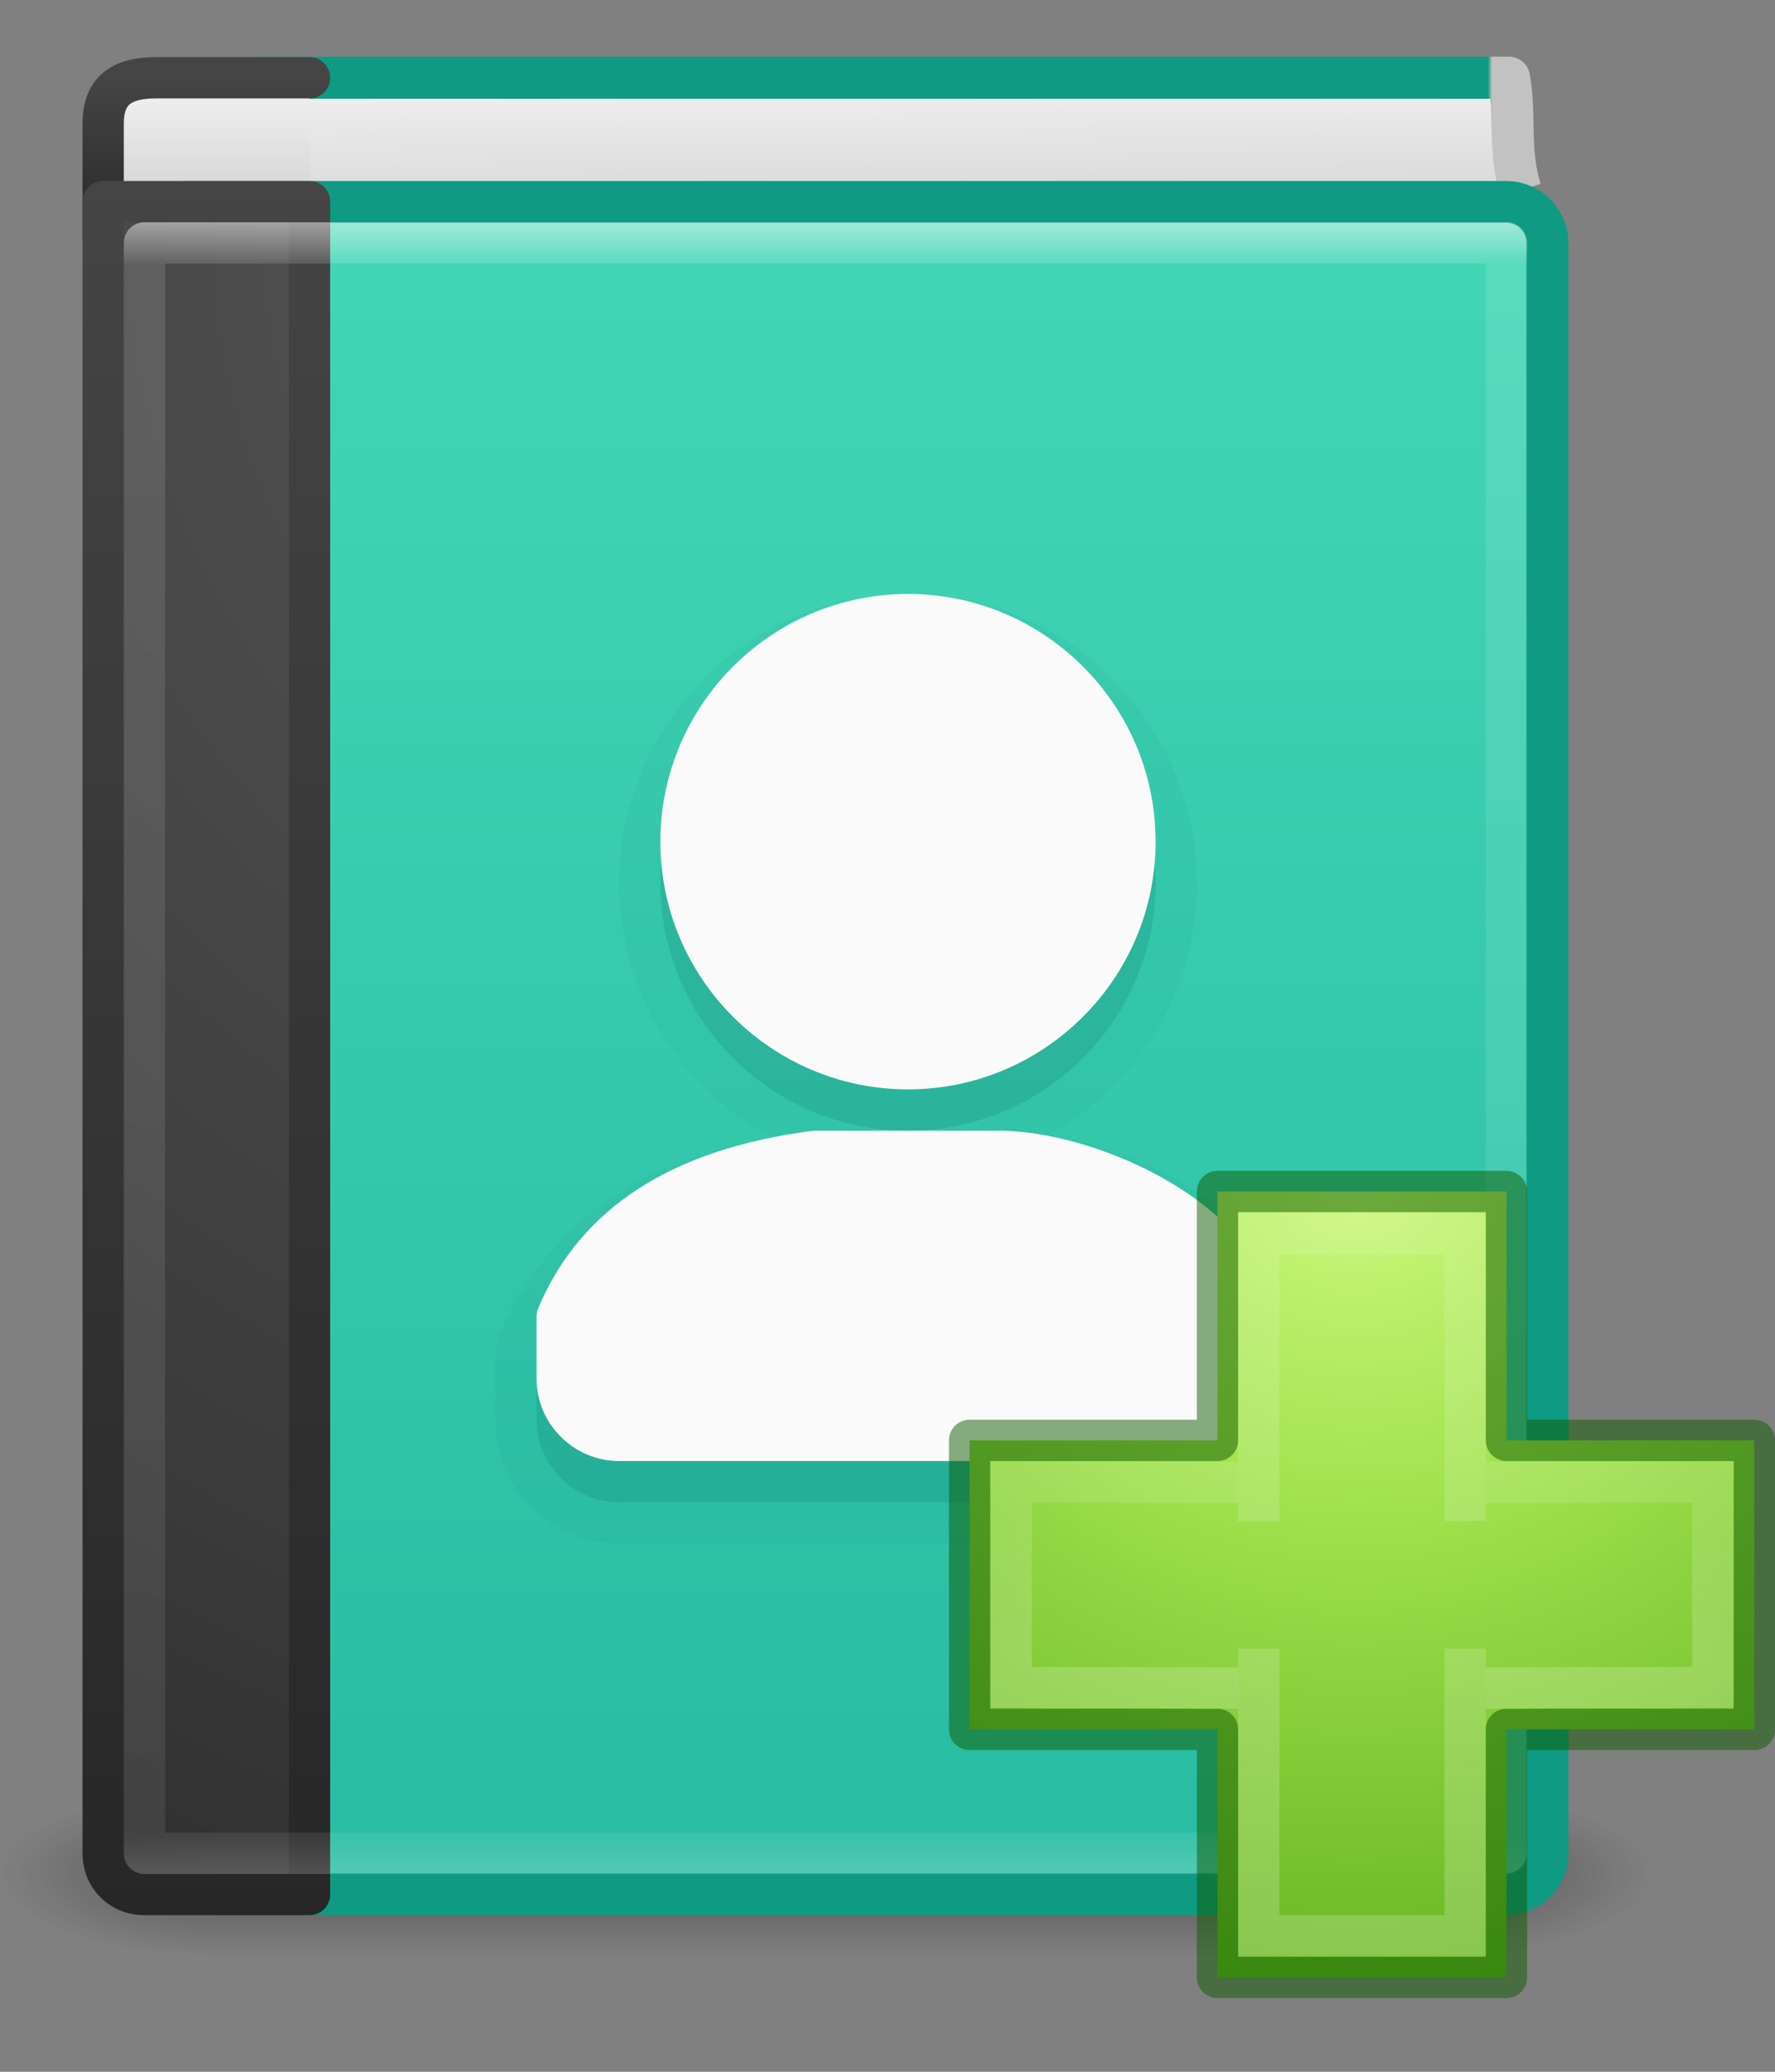 <svg width="24" height="28" viewBox="0 0 24 28" fill="none" xmlns="http://www.w3.org/2000/svg">
<rect x="0" y="0" width="24" height="28" fill="#808080" stroke="none"/>
<g opacity="0.4">
<path d="M19.385 24.21H22.322V26.442H19.385V24.21Z" fill="url(#paint0_radial_64_2465)"/>
<path d="M2.937 26.442H-6.98566e-05V24.21H2.937V26.442Z" fill="url(#paint1_radial_64_2465)"/>
<path d="M2.937 24.21H19.385V26.442H2.937V24.21Z" fill="url(#paint2_linear_64_2465)"/>
</g>
<path d="M20.558 2.567C20.393 2.014 20.496 1.579 20.405 1.051H3.53L3.629 2.725" fill="url(#paint3_linear_64_2465)"/>
<path fill-rule="evenodd" clip-rule="evenodd" d="M3.323 0.856C3.377 0.799 3.451 0.767 3.529 0.767H20.405C20.543 0.767 20.661 0.867 20.684 1.003C20.727 1.247 20.731 1.477 20.735 1.682C20.736 1.719 20.736 1.756 20.737 1.792C20.743 2.029 20.758 2.246 20.83 2.486L20.286 2.648C20.192 2.335 20.176 2.058 20.17 1.807C20.169 1.765 20.168 1.723 20.167 1.683C20.165 1.562 20.162 1.449 20.154 1.335H3.831L3.912 2.708L3.346 2.742L3.246 1.068C3.241 0.99 3.269 0.913 3.323 0.856Z" fill="url(#paint4_linear_64_2465)"/>
<path d="M4.186 3.283H1.954C1.635 3.283 1.396 3.26 1.396 3.229V1.668C1.396 1.173 1.707 1.051 2.116 1.051H4.186" fill="url(#paint5_linear_64_2465)"/>
<path fill-rule="evenodd" clip-rule="evenodd" d="M1.765 1.401C1.728 1.427 1.674 1.484 1.674 1.668V2.997C1.752 3.001 1.847 3.004 1.953 3.004H4.185C4.34 3.004 4.464 3.129 4.464 3.283C4.464 3.437 4.34 3.562 4.185 3.562H1.953C1.788 3.562 1.639 3.556 1.528 3.545C1.474 3.54 1.419 3.533 1.373 3.522C1.352 3.517 1.317 3.507 1.281 3.489C1.264 3.481 1.231 3.463 1.199 3.43C1.166 3.396 1.116 3.328 1.116 3.229V1.668C1.116 1.357 1.218 1.106 1.44 0.947C1.642 0.803 1.895 0.772 2.116 0.772H4.185C4.34 0.772 4.464 0.897 4.464 1.051C4.464 1.205 4.34 1.33 4.185 1.33H2.116C1.928 1.33 1.821 1.36 1.765 1.401ZM1.502 2.979C1.5 2.978 1.5 2.978 1.503 2.979L1.502 2.979Z" fill="url(#paint6_linear_64_2465)"/>
<path d="M20.363 2.731H2.518C2.21 2.731 1.96 2.98 1.96 3.289V25.042C1.96 25.35 2.21 25.6 2.518 25.6H20.363C20.672 25.6 20.922 25.35 20.922 25.042V3.289C20.922 2.98 20.672 2.731 20.363 2.731Z" fill="url(#paint7_linear_64_2465)"/>
<path fill-rule="evenodd" clip-rule="evenodd" d="M2.519 3.015C2.367 3.015 2.245 3.137 2.245 3.289V25.042C2.245 25.193 2.367 25.315 2.519 25.315H20.364C20.515 25.315 20.637 25.193 20.637 25.042V3.289C20.637 3.137 20.515 3.015 20.364 3.015H2.519ZM1.676 3.289C1.676 2.823 2.053 2.446 2.519 2.446H20.364C20.829 2.446 21.206 2.823 21.206 3.289V25.042C21.206 25.507 20.829 25.884 20.364 25.884H2.519C2.053 25.884 1.676 25.507 1.676 25.042V3.289Z" fill="#0E9A83"/>
<path d="M4.185 2.725V25.605H1.953C1.635 25.605 1.395 25.363 1.395 25.047V2.725H4.185Z" fill="url(#paint8_radial_64_2465)"/>
<path fill-rule="evenodd" clip-rule="evenodd" d="M1.116 2.725C1.116 2.571 1.241 2.446 1.395 2.446H4.185C4.34 2.446 4.464 2.571 4.464 2.725V25.605C4.464 25.759 4.34 25.884 4.185 25.884H1.953C1.48 25.884 1.116 25.516 1.116 25.047V2.725ZM1.674 3.004V25.047C1.674 25.21 1.79 25.326 1.953 25.326H3.906V3.004H1.674Z" fill="url(#paint9_linear_64_2465)"/>
<path opacity="0.5" fill-rule="evenodd" clip-rule="evenodd" d="M1.674 3.283C1.674 3.129 1.799 3.004 1.953 3.004H20.369C20.523 3.004 20.648 3.129 20.648 3.283V25.047C20.648 25.201 20.523 25.326 20.369 25.326H1.953C1.799 25.326 1.674 25.201 1.674 25.047V3.283ZM2.232 3.562V24.768H20.09V3.562H2.232Z" fill="url(#paint10_linear_64_2465)"/>
<path opacity="0.05" d="M12.277 8.585C10.431 8.585 8.929 10.087 8.929 11.933C8.929 13.779 10.431 15.281 12.277 15.281C14.123 15.281 15.626 13.779 15.626 11.933C15.626 10.087 14.123 8.585 12.277 8.585ZM11.023 15.839C11.011 15.839 10.999 15.84 10.988 15.841C9.096 16.083 7.847 16.879 7.277 18.243C7.262 18.277 7.255 18.313 7.255 18.351V19.188C7.255 19.801 7.757 20.304 8.371 20.304H12.277H16.184C16.797 20.304 17.3 19.801 17.3 19.188V18.351C17.3 18.326 17.296 18.302 17.29 18.279C17.071 17.458 16.412 16.859 15.685 16.459C14.959 16.06 14.156 15.849 13.536 15.839C13.535 15.839 13.533 15.839 13.532 15.839H11.023Z" fill="#007367"/>
<path opacity="0.05" fill-rule="evenodd" clip-rule="evenodd" d="M8.371 11.933C8.371 9.779 10.123 8.027 12.277 8.027C14.431 8.027 16.184 9.779 16.184 11.933C16.184 13.396 15.375 14.674 14.181 15.343C14.755 15.442 15.38 15.655 15.954 15.97C16.745 16.405 17.554 17.105 17.829 18.133C17.848 18.204 17.857 18.276 17.858 18.348L17.858 18.351L17.858 19.188C17.858 20.109 17.105 20.862 16.184 20.862H8.371C7.449 20.862 6.697 20.109 6.697 19.188L6.697 18.35C6.697 18.239 6.719 18.129 6.762 18.027C7.377 16.558 8.656 15.699 10.416 15.367C9.199 14.704 8.371 13.414 8.371 11.933ZM12.277 9.143C10.739 9.143 9.487 10.395 9.487 11.933C9.487 13.471 10.739 14.723 12.277 14.723C13.815 14.723 15.068 13.471 15.068 11.933C15.068 10.395 13.815 9.143 12.277 9.143ZM13.531 16.397H11.04C9.312 16.622 8.29 17.319 7.813 18.408V19.188C7.813 19.493 8.066 19.746 8.371 19.746H16.184C16.489 19.746 16.742 19.493 16.742 19.188V18.39C16.569 17.793 16.067 17.306 15.417 16.948C14.761 16.588 14.049 16.407 13.531 16.397Z" fill="#007367"/>
<path opacity="0.15" d="M12.277 8.585C10.431 8.585 8.929 10.087 8.929 11.933C8.929 13.779 10.431 15.281 12.277 15.281C14.123 15.281 15.625 13.779 15.625 11.933C15.625 10.087 14.123 8.585 12.277 8.585ZM11.022 15.839C11.011 15.839 10.999 15.84 10.987 15.841C9.095 16.083 7.847 16.879 7.276 18.243C7.262 18.277 7.254 18.313 7.254 18.351V19.188C7.254 19.801 7.757 20.304 8.37 20.304H12.277H16.183C16.797 20.304 17.299 19.801 17.299 19.188V18.351C17.299 18.326 17.296 18.302 17.289 18.279C17.07 17.458 16.412 16.859 15.685 16.459C14.958 16.06 14.155 15.849 13.536 15.839C13.534 15.839 13.533 15.839 13.531 15.839H11.022Z" fill="#007367"/>
<path d="M12.277 8.027C10.431 8.027 8.929 9.529 8.929 11.375C8.929 13.221 10.431 14.723 12.277 14.723C14.123 14.723 15.625 13.221 15.625 11.375C15.625 9.529 14.123 8.027 12.277 8.027ZM11.022 15.281C11.011 15.281 10.999 15.282 10.987 15.283C9.095 15.525 7.847 16.321 7.276 17.684C7.262 17.719 7.254 17.755 7.254 17.793V18.63C7.254 19.243 7.757 19.746 8.37 19.746H12.277H16.183C16.797 19.746 17.299 19.243 17.299 18.63V17.793C17.299 17.768 17.296 17.744 17.289 17.721C17.07 16.9 16.412 16.301 15.685 15.901C14.958 15.502 14.155 15.291 13.536 15.281C13.534 15.281 13.533 15.281 13.531 15.281H11.022Z" fill="#FAFAFA"/>
<path d="M16.462 19.467V16.103H20.369V19.467H23.721V23.373H20.369V26.725H16.462V23.373H13.11V19.467H16.462Z" fill="url(#paint11_radial_64_2465)"/>
<path opacity="0.5" fill-rule="evenodd" clip-rule="evenodd" d="M16.741 16.397H20.09V20.555H19.531V16.955H17.299V20.56H16.741V16.397ZM17.299 25.884V22.282H16.741V26.442H20.09V22.282H19.531V25.884H17.299Z" fill="url(#paint12_linear_64_2465)"/>
<path opacity="0.5" fill-rule="evenodd" clip-rule="evenodd" d="M23.438 19.746V23.083L20.091 23.094L20.089 22.536L22.88 22.527V20.306L20.091 20.315L20.089 19.757L23.438 19.746ZM13.393 19.746L16.742 19.757L16.741 20.315L13.951 20.306V22.527L16.742 22.536L16.741 23.094L13.393 23.083V19.746Z" fill="url(#paint13_linear_64_2465)"/>
<path opacity="0.5" fill-rule="evenodd" clip-rule="evenodd" d="M16.183 16.103C16.183 15.949 16.308 15.824 16.462 15.824H20.369C20.523 15.824 20.648 15.949 20.648 16.103V19.188H23.721C23.875 19.188 24 19.312 24 19.467V23.373C24 23.527 23.875 23.652 23.721 23.652H20.648V26.725C20.648 26.879 20.523 27.004 20.369 27.004H16.462C16.308 27.004 16.183 26.879 16.183 26.725V23.652H13.11C12.956 23.652 12.831 23.527 12.831 23.373V19.467C12.831 19.312 12.956 19.188 13.11 19.188H16.183V16.103ZM16.741 16.382V19.467C16.741 19.621 16.616 19.746 16.462 19.746H13.389V23.094H16.462C16.616 23.094 16.741 23.219 16.741 23.373V26.446H20.09V23.373C20.09 23.219 20.215 23.094 20.369 23.094H23.442V19.746H20.369C20.215 19.746 20.09 19.621 20.09 19.467V16.382H16.741Z" fill="#0F5A00"/>
<defs>
<radialGradient id="paint0_radial_64_2465" cx="0" cy="0" r="1" gradientUnits="userSpaceOnUse" gradientTransform="translate(19.381 25.326) scale(2.943 1.116)">
<stop stop-color="#181818"/>
<stop offset="1" stop-color="#181818" stop-opacity="0"/>
</radialGradient>
<radialGradient id="paint1_radial_64_2465" cx="0" cy="0" r="1" gradientUnits="userSpaceOnUse" gradientTransform="translate(2.941 25.326) rotate(180) scale(2.943 1.116)">
<stop stop-color="#181818"/>
<stop offset="1" stop-color="#181818" stop-opacity="0"/>
</radialGradient>
<linearGradient id="paint2_linear_64_2465" x1="11.782" y1="26.451" x2="11.782" y2="24.21" gradientUnits="userSpaceOnUse">
<stop stop-color="#181818" stop-opacity="0"/>
<stop offset="0.5" stop-color="#181818"/>
<stop offset="1" stop-color="#181818" stop-opacity="0"/>
</linearGradient>
<linearGradient id="paint3_linear_64_2465" x1="12.249" y1="1.198" x2="12.266" y2="2.708" gradientUnits="userSpaceOnUse">
<stop stop-color="#EEEEEE"/>
<stop offset="1" stop-color="#D9D9DA"/>
</linearGradient>
<linearGradient id="paint4_linear_64_2465" x1="1.053" y1="0.77" x2="20.909" y2="0.77" gradientUnits="userSpaceOnUse">
<stop stop-color="#0E9A83"/>
<stop offset="0.96" stop-color="#0E9A83"/>
<stop offset="0.963" stop-color="#C2C2C2"/>
<stop offset="1" stop-color="#C2C2C2"/>
</linearGradient>
<linearGradient id="paint5_linear_64_2465" x1="3.714" y1="1.33" x2="3.714" y2="2.446" gradientUnits="userSpaceOnUse">
<stop stop-color="#EEEEEE"/>
<stop offset="1" stop-color="#D9D9DA"/>
</linearGradient>
<linearGradient id="paint6_linear_64_2465" x1="12.277" y1="3.312" x2="12.277" y2="1.017" gradientUnits="userSpaceOnUse">
<stop stop-color="#272727"/>
<stop offset="1" stop-color="#454545"/>
</linearGradient>
<linearGradient id="paint7_linear_64_2465" x1="11.502" y1="2.991" x2="11.502" y2="25.324" gradientUnits="userSpaceOnUse">
<stop stop-color="#43D6B5"/>
<stop offset="1" stop-color="#28BCA3"/>
</linearGradient>
<radialGradient id="paint8_radial_64_2465" cx="0" cy="0" r="1" gradientUnits="userSpaceOnUse" gradientTransform="translate(12.277 3.067) rotate(90) scale(27.421 27.593)">
<stop stop-color="#5F5F5F"/>
<stop offset="0.262" stop-color="#4F4F4F"/>
<stop offset="0.705" stop-color="#3B3B3B"/>
<stop offset="1" stop-color="#2B2B2B"/>
</radialGradient>
<linearGradient id="paint9_linear_64_2465" x1="12.277" y1="25.898" x2="12.277" y2="2.373" gradientUnits="userSpaceOnUse">
<stop stop-color="#272727"/>
<stop offset="1" stop-color="#454545"/>
</linearGradient>
<linearGradient id="paint10_linear_64_2465" x1="11.161" y1="2.989" x2="11.161" y2="25.341" gradientUnits="userSpaceOnUse">
<stop stop-color="white"/>
<stop offset="0.027" stop-color="white" stop-opacity="0.235"/>
<stop offset="0.974" stop-color="white" stop-opacity="0.157"/>
<stop offset="1" stop-color="white" stop-opacity="0.392"/>
</linearGradient>
<radialGradient id="paint11_radial_64_2465" cx="0" cy="0" r="1" gradientUnits="userSpaceOnUse" gradientTransform="translate(18.351 15.876) rotate(90) scale(16.596 18.055)">
<stop stop-color="#CDF87E"/>
<stop offset="0.262" stop-color="#A2E34F"/>
<stop offset="0.661" stop-color="#68B723"/>
<stop offset="1" stop-color="#1D7E0D"/>
</radialGradient>
<linearGradient id="paint12_linear_64_2465" x1="19.111" y1="16.955" x2="19.111" y2="25.884" gradientUnits="userSpaceOnUse">
<stop stop-color="white" stop-opacity="0.235"/>
<stop offset="1" stop-color="white" stop-opacity="0.392"/>
</linearGradient>
<linearGradient id="paint13_linear_64_2465" x1="18.998" y1="20.304" x2="18.998" y2="22.536" gradientUnits="userSpaceOnUse">
<stop stop-color="white" stop-opacity="0.235"/>
<stop offset="1" stop-color="white" stop-opacity="0.392"/>
</linearGradient>
</defs>
</svg>

